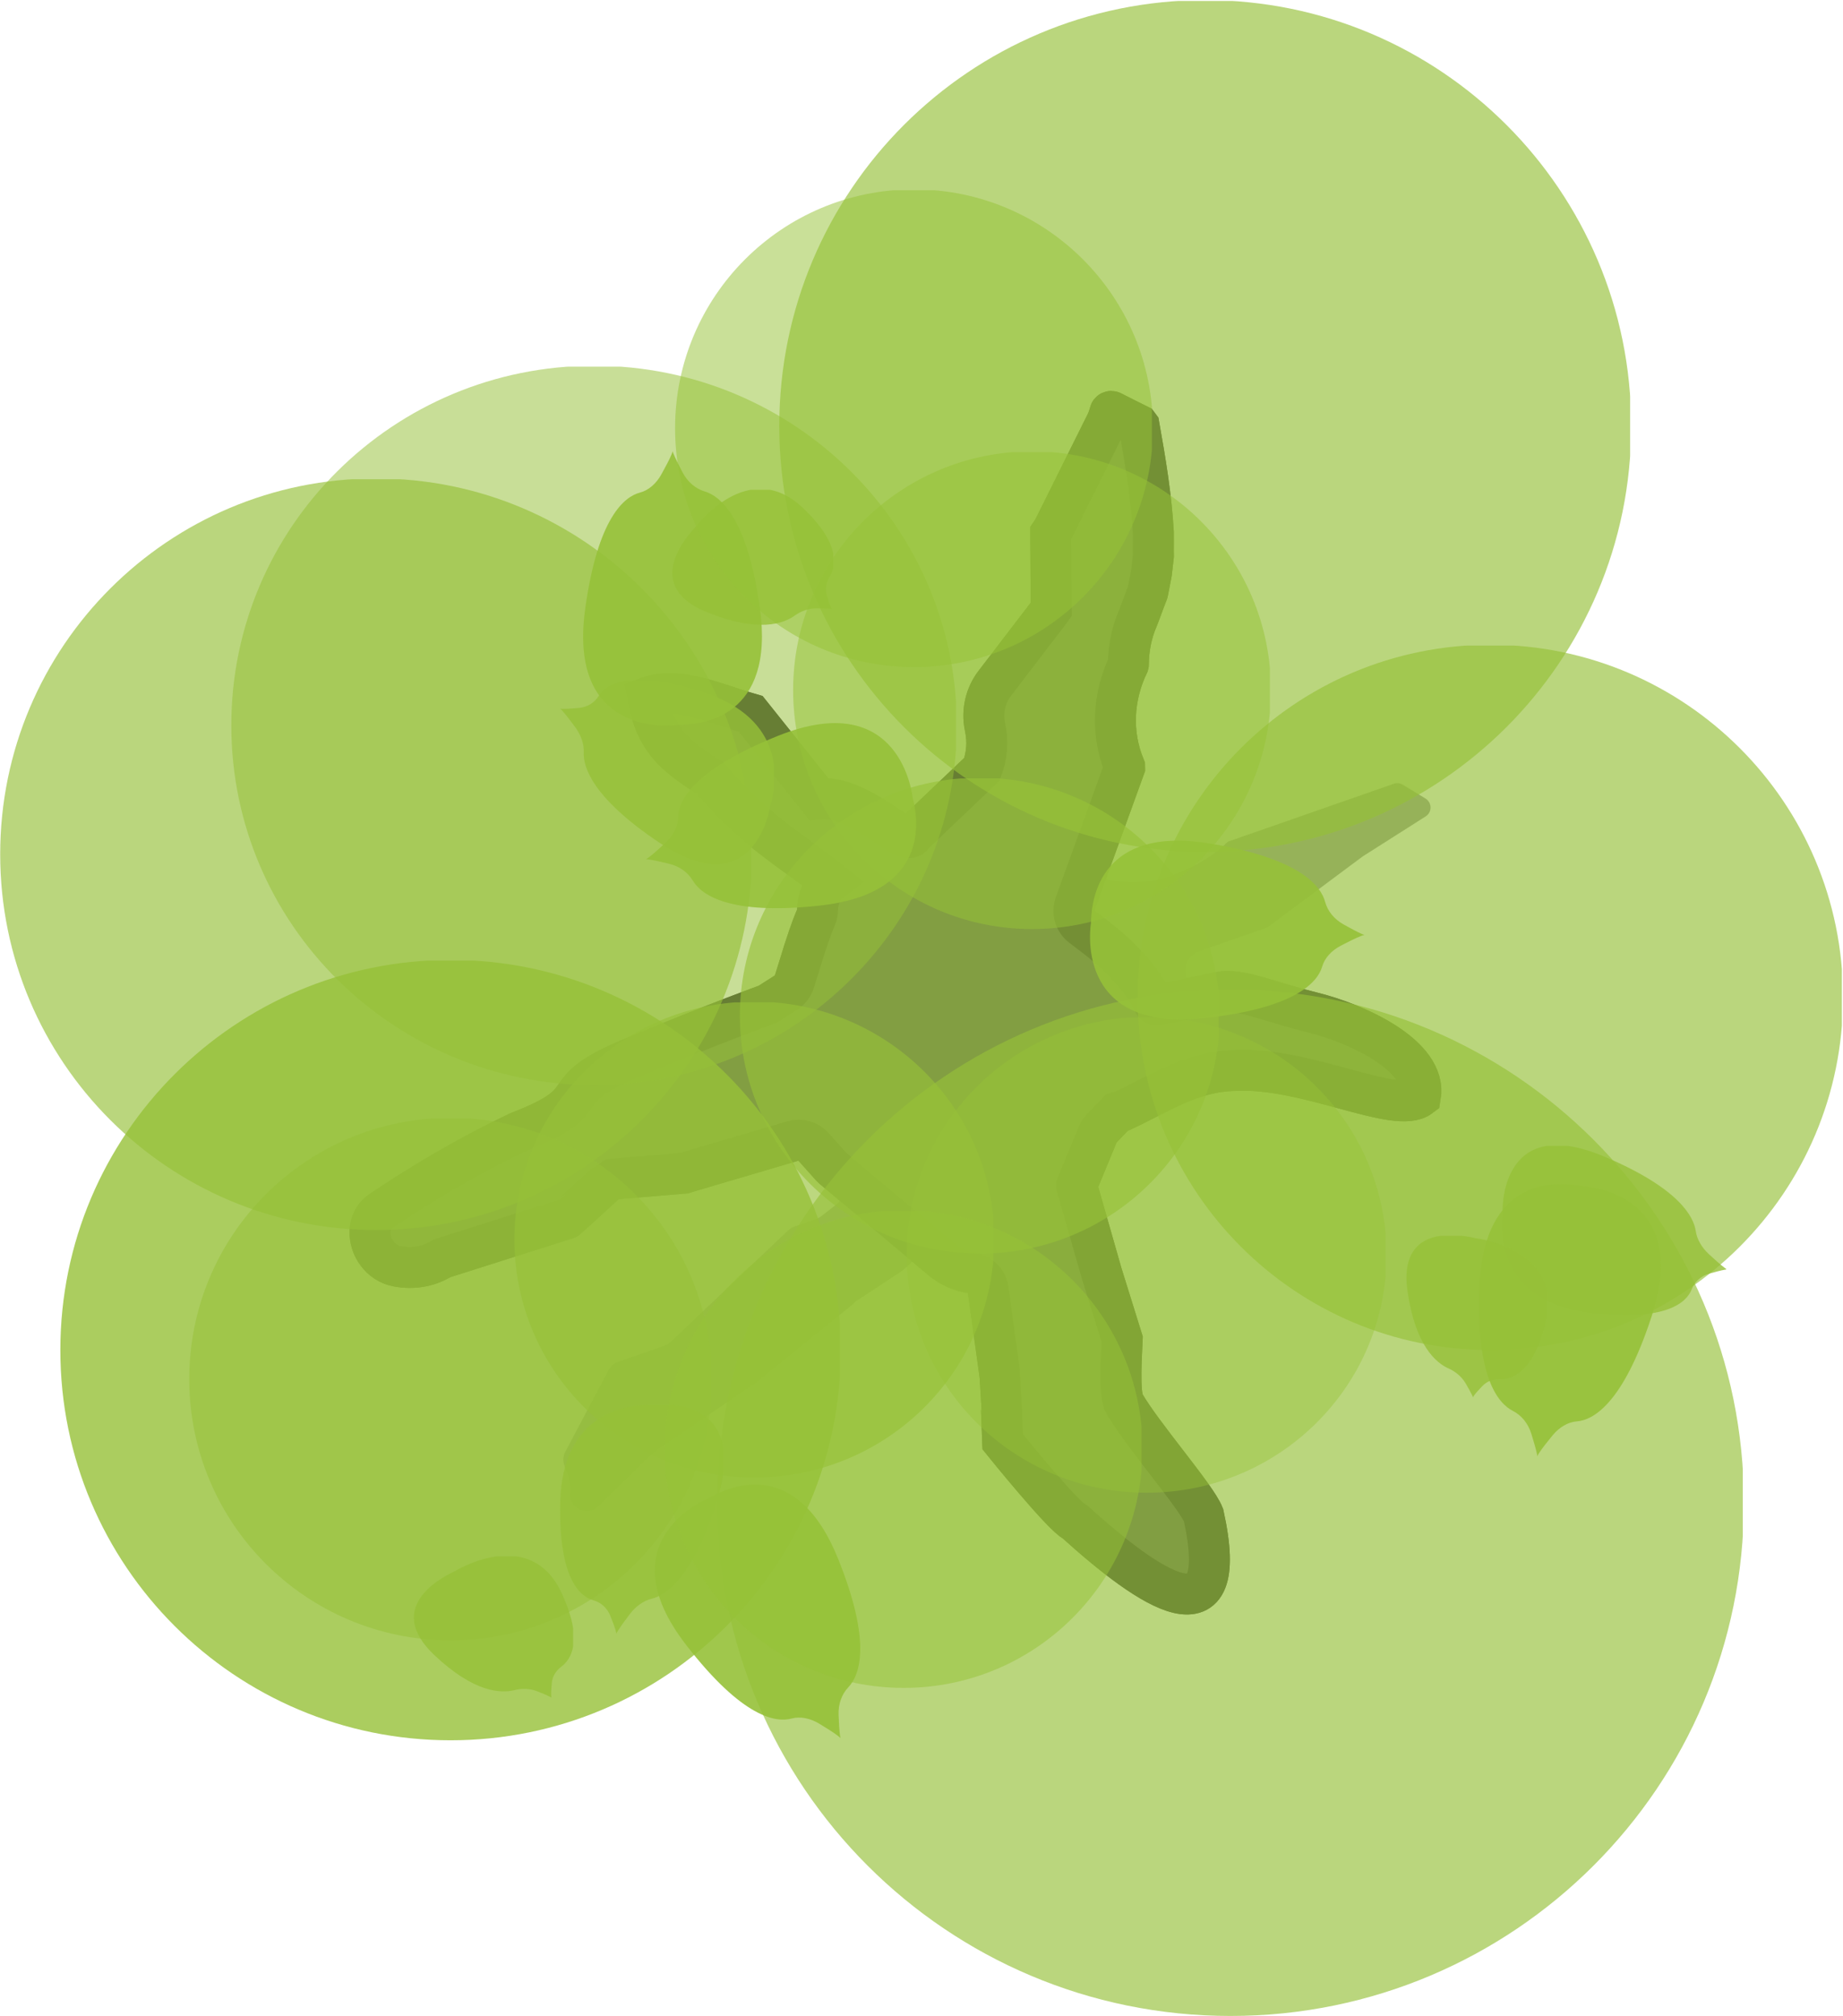<?xml version="1.0" encoding="UTF-8" standalone="no"?>
<!-- Created with Inkscape (http://www.inkscape.org/) -->

<svg
   version="1.1"
   id="svg1"
   width="540.069"
   height="590.861"
   viewBox="0 0 540.069 590.861"
   sodipodi:docname="olive_tree.svg"
   xml:space="preserve"
   inkscape:export-filename="olive_tree.svg"
   inkscape:export-xdpi="96"
   inkscape:export-ydpi="96"
   xmlns:inkscape="http://www.inkscape.org/namespaces/inkscape"
   xmlns:sodipodi="http://sodipodi.sourceforge.net/DTD/sodipodi-0.dtd"
   xmlns="http://www.w3.org/2000/svg"
   xmlns:svg="http://www.w3.org/2000/svg"><defs
     id="defs1"><clipPath
       clipPathUnits="userSpaceOnUse"
       id="clipPath333"><path
         d="M 0,1024.578 H 1011.378 V 0 H 0 Z"
         transform="translate(-721.019,-766.001)"
         id="path333" /></clipPath><clipPath
       clipPathUnits="userSpaceOnUse"
       id="clipPath365"><path
         d="M 0,1024.578 H 1011.378 V 0 H 0 Z"
         transform="translate(-835.559,-819.458)"
         id="path365" /></clipPath><clipPath
       clipPathUnits="userSpaceOnUse"
       id="clipPath366"><path
         d="m 732.893,680.688 h 225.69 V 454.999 h -225.69 z"
         transform="translate(-958.583,-567.843)"
         id="path366" /></clipPath><clipPath
       clipPathUnits="userSpaceOnUse"
       id="clipPath367"><path
         d="m 732.893,680.688 h 225.69 V 454.999 h -225.69 z"
         transform="matrix(1.333,0,0,-1.333,0,1366.107)"
         id="path367" /></clipPath><clipPath
       clipPathUnits="userSpaceOnUse"
       id="clipPath369"><path
         d="M 0,1024.578 H 1011.378 V 0 H 0 Z"
         transform="matrix(1.333,0,0,-1.333,0,1366.107)"
         id="path369" /></clipPath><clipPath
       clipPathUnits="userSpaceOnUse"
       id="clipPath370"><path
         d="M 747.249,881.722 H 934.528 V 694.443 H 747.249 Z"
         transform="translate(-934.528,-788.083)"
         id="path370" /></clipPath><clipPath
       clipPathUnits="userSpaceOnUse"
       id="clipPath371"><path
         d="M 747.249,881.722 H 934.528 V 694.443 H 747.249 Z"
         transform="matrix(1.333,0,0,-1.333,0,1366.107)"
         id="path371" /></clipPath><clipPath
       clipPathUnits="userSpaceOnUse"
       id="clipPath373"><path
         d="M 0,1024.578 H 1011.378 V 0 H 0 Z"
         transform="matrix(1.333,0,0,-1.333,0,1366.107)"
         id="path373" /></clipPath><clipPath
       clipPathUnits="userSpaceOnUse"
       id="clipPath374"><path
         d="M 588.881,796.567 H 754.123 V 631.325 H 588.881 Z"
         transform="translate(-754.123,-713.946)"
         id="path374" /></clipPath><clipPath
       clipPathUnits="userSpaceOnUse"
       id="clipPath375"><path
         d="M 588.881,796.567 H 754.123 V 631.325 H 588.881 Z"
         transform="matrix(1.333,0,0,-1.333,0,1366.107)"
         id="path375" /></clipPath><clipPath
       clipPathUnits="userSpaceOnUse"
       id="clipPath377"><path
         d="M 0,1024.578 H 1011.378 V 0 H 0 Z"
         transform="matrix(1.333,0,0,-1.333,0,1366.107)"
         id="path377" /></clipPath><clipPath
       clipPathUnits="userSpaceOnUse"
       id="clipPath378"><path
         d="M 602.102,690.741 H 773.674 V 519.169 H 602.102 Z"
         transform="translate(-773.674,-604.955)"
         id="path378" /></clipPath><clipPath
       clipPathUnits="userSpaceOnUse"
       id="clipPath379"><path
         d="M 602.102,690.741 H 773.674 V 519.169 H 602.102 Z"
         transform="matrix(1.333,0,0,-1.333,0,1366.107)"
         id="path379" /></clipPath><clipPath
       clipPathUnits="userSpaceOnUse"
       id="clipPath381"><path
         d="M 0,1024.578 H 1011.378 V 0 H 0 Z"
         transform="matrix(1.333,0,0,-1.333,0,1366.107)"
         id="path381" /></clipPath><clipPath
       clipPathUnits="userSpaceOnUse"
       id="clipPath382"><path
         d="M 838.879,760.009 H 993.933 V 604.955 H 838.879 Z"
         transform="translate(-993.933,-682.482)"
         id="path382" /></clipPath><clipPath
       clipPathUnits="userSpaceOnUse"
       id="clipPath383"><path
         d="M 838.879,760.009 H 993.933 V 604.955 H 838.879 Z"
         transform="matrix(1.333,0,0,-1.333,0,1366.107)"
         id="path383" /></clipPath><clipPath
       clipPathUnits="userSpaceOnUse"
       id="clipPath385"><path
         d="M 0,1024.578 H 1011.378 V 0 H 0 Z"
         transform="matrix(1.333,0,0,-1.333,0,1366.107)"
         id="path385" /></clipPath><clipPath
       clipPathUnits="userSpaceOnUse"
       id="clipPath386"><path
         d="M 788.147,678.211 H 893.63 V 573.577 H 788.147 Z"
         transform="translate(-840.889,-678.211)"
         id="path386" /></clipPath><clipPath
       clipPathUnits="userSpaceOnUse"
       id="clipPath387"><path
         d="M 788.147,678.211 H 893.63 V 573.577 H 788.147 Z"
         transform="matrix(1.333,0,0,-1.333,0,1366.107)"
         id="path387" /></clipPath><clipPath
       clipPathUnits="userSpaceOnUse"
       id="clipPath389"><path
         d="M 0,1024.578 H 1011.378 V 0 H 0 Z"
         transform="matrix(1.333,0,0,-1.333,0,1366.107)"
         id="path389" /></clipPath><clipPath
       clipPathUnits="userSpaceOnUse"
       id="clipPath390"><path
         d="M 630.446,656.029 H 745.33 V 541.145 H 630.446 Z"
         transform="translate(-745.33,-598.587)"
         id="path390" /></clipPath><clipPath
       clipPathUnits="userSpaceOnUse"
       id="clipPath391"><path
         d="M 630.446,656.029 H 745.33 V 541.145 H 630.446 Z"
         transform="matrix(1.333,0,0,-1.333,0,1366.107)"
         id="path391" /></clipPath><clipPath
       clipPathUnits="userSpaceOnUse"
       id="clipPath393"><path
         d="M 0,1024.578 H 1011.378 V 0 H 0 Z"
         transform="matrix(1.333,0,0,-1.333,0,1366.107)"
         id="path393" /></clipPath><clipPath
       clipPathUnits="userSpaceOnUse"
       id="clipPath394"><path
         d="M 639.699,821.328 H 799.184 V 663.165 H 639.699 Z"
         transform="translate(-719.441,-821.328)"
         id="path394" /></clipPath><clipPath
       clipPathUnits="userSpaceOnUse"
       id="clipPath395"><path
         d="M 639.699,821.328 H 799.184 V 663.165 H 639.699 Z"
         transform="matrix(1.333,0,0,-1.333,0,1366.107)"
         id="path395" /></clipPath><clipPath
       clipPathUnits="userSpaceOnUse"
       id="clipPath397"><path
         d="M 0,1024.578 H 1011.378 V 0 H 0 Z"
         transform="matrix(1.333,0,0,-1.333,0,1366.107)"
         id="path397" /></clipPath><clipPath
       clipPathUnits="userSpaceOnUse"
       id="clipPath398"><path
         d="m 711.974,752.289 h 47.157 v -40.517 h -47.157 z"
         transform="translate(-758.134,-724.489)"
         id="path398" /></clipPath><clipPath
       clipPathUnits="userSpaceOnUse"
       id="clipPath399"><path
         d="m 711.974,752.289 h 47.157 v -40.517 h -47.157 z"
         transform="matrix(1.333,0,0,-1.333,0,1366.107)"
         id="path399" /></clipPath><clipPath
       clipPathUnits="userSpaceOnUse"
       id="clipPath401"><path
         d="M 0,1024.578 H 1011.378 V 0 H 0 Z"
         transform="matrix(1.333,0,0,-1.333,0,1366.107)"
         id="path401" /></clipPath><clipPath
       clipPathUnits="userSpaceOnUse"
       id="clipPath402"><path
         d="m 717.039,802.555 h 39.309 v -60.309 h -39.309 z"
         transform="translate(-737.667,-742.391)"
         id="path402" /></clipPath><clipPath
       clipPathUnits="userSpaceOnUse"
       id="clipPath404"><path
         d="M 0,1024.578 H 1011.378 V 0 H 0 Z"
         transform="matrix(1.333,0,0,-1.333,0,1366.107)"
         id="path404" /></clipPath><clipPath
       clipPathUnits="userSpaceOnUse"
       id="clipPath405"><path
         d="m 736.636,794.254 h 35.569 V 764.37 h -35.569 z"
         transform="translate(-741.793,-785.945)"
         id="path405" /></clipPath><clipPath
       clipPathUnits="userSpaceOnUse"
       id="clipPath406"><path
         d="m 736.636,794.254 h 35.569 V 764.37 h -35.569 z"
         transform="matrix(1.333,0,0,-1.333,0,1366.107)"
         id="path406" /></clipPath><clipPath
       clipPathUnits="userSpaceOnUse"
       id="clipPath408"><path
         d="M 0,1024.578 H 1011.378 V 0 H 0 Z"
         transform="matrix(1.333,0,0,-1.333,0,1366.107)"
         id="path408" /></clipPath><clipPath
       clipPathUnits="userSpaceOnUse"
       id="clipPath409"><path
         d="m 918.983,650.011 h 49.51 v -37.372 h -49.51 z"
         transform="translate(-919.111,-635.031)"
         id="path409" /></clipPath><clipPath
       clipPathUnits="userSpaceOnUse"
       id="clipPath410"><path
         d="m 918.983,650.011 h 49.51 v -37.372 h -49.51 z"
         transform="matrix(1.333,0,0,-1.333,0,1366.107)"
         id="path410" /></clipPath><clipPath
       clipPathUnits="userSpaceOnUse"
       id="clipPath412"><path
         d="M 0,1024.578 H 1011.378 V 0 H 0 Z"
         transform="matrix(1.333,0,0,-1.333,0,1366.107)"
         id="path412" /></clipPath><clipPath
       clipPathUnits="userSpaceOnUse"
       id="clipPath413"><path
         d="m 913.934,641.44 h 39.961 v -59.834 h -39.961 z"
         transform="translate(-936.552,-640.972)"
         id="path413" /></clipPath><clipPath
       clipPathUnits="userSpaceOnUse"
       id="clipPath415"><path
         d="M 0,1024.578 H 1011.378 V 0 H 0 Z"
         transform="matrix(1.333,0,0,-1.333,0,1366.107)"
         id="path415" /></clipPath><clipPath
       clipPathUnits="userSpaceOnUse"
       id="clipPath416"><path
         d="m 897.983,630.229 h 31.16 v -35.674 h -31.16 z"
         transform="translate(-913.239,-629.54)"
         id="path416" /></clipPath><clipPath
       clipPathUnits="userSpaceOnUse"
       id="clipPath417"><path
         d="m 897.983,630.229 h 31.16 v -35.674 h -31.16 z"
         transform="matrix(1.333,0,0,-1.333,0,1366.107)"
         id="path417" /></clipPath><clipPath
       clipPathUnits="userSpaceOnUse"
       id="clipPath419"><path
         d="M 0,1024.578 H 1011.378 V 0 H 0 Z"
         transform="matrix(1.333,0,0,-1.333,0,1366.107)"
         id="path419" /></clipPath><clipPath
       clipPathUnits="userSpaceOnUse"
       id="clipPath420"><path
         d="m 711.974,593.081 h 36.09 v -50.475 h -36.09 z"
         transform="translate(-731.939,-592.94)"
         id="path420" /></clipPath><clipPath
       clipPathUnits="userSpaceOnUse"
       id="clipPath421"><path
         d="m 711.974,593.081 h 36.09 v -50.475 h -36.09 z"
         transform="matrix(1.333,0,0,-1.333,0,1366.107)"
         id="path421" /></clipPath><clipPath
       clipPathUnits="userSpaceOnUse"
       id="clipPath423"><path
         d="M 0,1024.578 H 1011.378 V 0 H 0 Z"
         transform="matrix(1.333,0,0,-1.333,0,1366.107)"
         id="path423" /></clipPath><clipPath
       clipPathUnits="userSpaceOnUse"
       id="clipPath424"><path
         d="m 698.326,571.824 h 41.533 v -58.876 h -41.533 z"
         transform="translate(-713.528,-570.617)"
         id="path424" /></clipPath><clipPath
       clipPathUnits="userSpaceOnUse"
       id="clipPath426"><path
         d="M 0,1024.578 H 1011.378 V 0 H 0 Z"
         transform="matrix(1.333,0,0,-1.333,0,1366.107)"
         id="path426" /></clipPath><clipPath
       clipPathUnits="userSpaceOnUse"
       id="clipPath427"><path
         d="m 679.837,559.769 h 35.172 v -31.212 h -35.172 z"
         transform="translate(-688.882,-556.381)"
         id="path427" /></clipPath><clipPath
       clipPathUnits="userSpaceOnUse"
       id="clipPath428"><path
         d="m 679.837,559.769 h 35.172 v -31.212 h -35.172 z"
         transform="matrix(1.333,0,0,-1.333,0,1366.107)"
         id="path428" /></clipPath><clipPath
       clipPathUnits="userSpaceOnUse"
       id="clipPath430"><path
         d="M 0,1024.578 H 1011.378 V 0 H 0 Z"
         transform="matrix(1.333,0,0,-1.333,0,1366.107)"
         id="path430" /></clipPath><clipPath
       clipPathUnits="userSpaceOnUse"
       id="clipPath431"><path
         d="M 763.168,802.523 H 868.203 V 697.488 H 763.168 Z"
         transform="translate(-868.203,-750.006)"
         id="path431" /></clipPath><clipPath
       clipPathUnits="userSpaceOnUse"
       id="clipPath432"><path
         d="M 763.168,802.523 H 868.203 V 697.488 H 763.168 Z"
         transform="matrix(1.333,0,0,-1.333,0,1366.107)"
         id="path432" /></clipPath><clipPath
       clipPathUnits="userSpaceOnUse"
       id="clipPath434"><path
         d="M 0,1024.578 H 1011.378 V 0 H 0 Z"
         transform="matrix(1.333,0,0,-1.333,0,1366.107)"
         id="path434" /></clipPath><clipPath
       clipPathUnits="userSpaceOnUse"
       id="clipPath532"><path
         d="M 0,1024.578 H 1011.378 V 0 H 0 Z"
         transform="translate(-592.171,-583.516)"
         id="path532" /></clipPath><clipPath
       clipPathUnits="userSpaceOnUse"
       id="clipPath538"><path
         d="M 0,1024.578 H 1011.378 V 0 H 0 Z"
         transform="translate(-518.11,-548.244)"
         id="path538" /></clipPath><clipPath
       clipPathUnits="userSpaceOnUse"
       id="clipPath564"><path
         d="M 0,1024.578 H 1011.378 V 0 H 0 Z"
         transform="translate(-518.11,-548.244)"
         id="path564" /></clipPath><clipPath
       clipPathUnits="userSpaceOnUse"
       id="clipPath569"><path
         d="m 558.235,647.416 h 42.347 v -42.348 h -42.347 z"
         transform="translate(-592.147,-609.33)"
         id="path569" /></clipPath><clipPath
       clipPathUnits="userSpaceOnUse"
       id="clipPath570"><path
         d="m 558.235,647.416 h 42.347 v -42.348 h -42.347 z"
         transform="matrix(1.333,0,0,-1.333,0,1366.107)"
         id="path570" /></clipPath><clipPath
       clipPathUnits="userSpaceOnUse"
       id="clipPath572"><path
         d="M 0,1024.578 H 1011.378 V 0 H 0 Z"
         transform="matrix(1.333,0,0,-1.333,0,1366.107)"
         id="path572" /></clipPath><clipPath
       clipPathUnits="userSpaceOnUse"
       id="clipPath573"><path
         d="m 558.512,708.416 h 94.533 v -94.533 h -94.533 z"
         transform="translate(-634.215,-623.397)"
         id="path573" /></clipPath><clipPath
       clipPathUnits="userSpaceOnUse"
       id="clipPath574"><path
         d="m 558.512,708.416 h 94.533 v -94.533 h -94.533 z"
         transform="matrix(1.333,0,0,-1.333,0,1366.107)"
         id="path574" /></clipPath><clipPath
       clipPathUnits="userSpaceOnUse"
       id="clipPath576"><path
         d="M 0,1024.578 H 1011.378 V 0 H 0 Z"
         transform="matrix(1.333,0,0,-1.333,0,1366.107)"
         id="path576" /></clipPath><clipPath
       clipPathUnits="userSpaceOnUse"
       id="clipPath585"><path
         d="m 534.689,628.492 h 78.267 v -78.267 h -78.267 z"
         transform="translate(-597.367,-558.103)"
         id="path585" /></clipPath><clipPath
       clipPathUnits="userSpaceOnUse"
       id="clipPath586"><path
         d="m 534.689,628.492 h 78.267 v -78.267 h -78.267 z"
         transform="matrix(1.333,0,0,-1.333,0,1366.107)"
         id="path586" /></clipPath><clipPath
       clipPathUnits="userSpaceOnUse"
       id="clipPath588"><path
         d="M 0,1024.578 H 1011.378 V 0 H 0 Z"
         transform="matrix(1.333,0,0,-1.333,0,1366.107)"
         id="path588" /></clipPath><clipPath
       clipPathUnits="userSpaceOnUse"
       id="clipPath365-6"><path
         d="M 0,1024.578 H 1011.378 V 0 H 0 Z"
         transform="translate(-835.559,-819.458)"
         id="path365-4" /></clipPath><clipPath
       clipPathUnits="userSpaceOnUse"
       id="clipPath389-3"><path
         d="M 0,1024.578 H 1011.378 V 0 H 0 Z"
         transform="matrix(1.333,0,0,-1.333,0,1366.107)"
         id="path389-4" /></clipPath><clipPath
       clipPathUnits="userSpaceOnUse"
       id="clipPath387-0"><path
         d="M 788.147,678.211 H 893.63 V 573.577 H 788.147 Z"
         transform="matrix(1.333,0,0,-1.333,0,1366.107)"
         id="path387-7" /></clipPath><clipPath
       clipPathUnits="userSpaceOnUse"
       id="clipPath386-5"><path
         d="M 788.147,678.211 H 893.63 V 573.577 H 788.147 Z"
         transform="translate(-840.889,-678.211)"
         id="path386-7" /></clipPath><clipPath
       clipPathUnits="userSpaceOnUse"
       id="clipPath389-4"><path
         d="M 0,1024.578 H 1011.378 V 0 H 0 Z"
         transform="matrix(1.333,0,0,-1.333,0,1366.107)"
         id="path389-0" /></clipPath><clipPath
       clipPathUnits="userSpaceOnUse"
       id="clipPath387-06"><path
         d="M 788.147,678.211 H 893.63 V 573.577 H 788.147 Z"
         transform="matrix(1.333,0,0,-1.333,0,1366.107)"
         id="path387-2" /></clipPath><clipPath
       clipPathUnits="userSpaceOnUse"
       id="clipPath386-4"><path
         d="M 788.147,678.211 H 893.63 V 573.577 H 788.147 Z"
         transform="translate(-840.889,-678.211)"
         id="path386-74" /></clipPath><clipPath
       clipPathUnits="userSpaceOnUse"
       id="clipPath434-8"><path
         d="M 0,1024.578 H 1011.378 V 0 H 0 Z"
         transform="matrix(1.333,0,0,-1.333,0,1366.107)"
         id="path434-9" /></clipPath><clipPath
       clipPathUnits="userSpaceOnUse"
       id="clipPath432-3"><path
         d="M 763.168,802.523 H 868.203 V 697.488 H 763.168 Z"
         transform="matrix(1.333,0,0,-1.333,0,1366.107)"
         id="path432-7" /></clipPath><clipPath
       clipPathUnits="userSpaceOnUse"
       id="clipPath431-4"><path
         d="M 763.168,802.523 H 868.203 V 697.488 H 763.168 Z"
         transform="translate(-868.203,-750.006)"
         id="path431-8" /></clipPath><clipPath
       clipPathUnits="userSpaceOnUse"
       id="clipPath434-0"><path
         d="M 0,1024.578 H 1011.378 V 0 H 0 Z"
         transform="matrix(1.333,0,0,-1.333,0,1366.107)"
         id="path434-5" /></clipPath><clipPath
       clipPathUnits="userSpaceOnUse"
       id="clipPath432-6"><path
         d="M 763.168,802.523 H 868.203 V 697.488 H 763.168 Z"
         transform="matrix(1.333,0,0,-1.333,0,1366.107)"
         id="path432-78" /></clipPath><clipPath
       clipPathUnits="userSpaceOnUse"
       id="clipPath431-0"><path
         d="M 763.168,802.523 H 868.203 V 697.488 H 763.168 Z"
         transform="translate(-868.203,-750.006)"
         id="path431-6" /></clipPath><clipPath
       clipPathUnits="userSpaceOnUse"
       id="clipPath426-4"><path
         d="M 0,1024.578 H 1011.378 V 0 H 0 Z"
         transform="matrix(1.333,0,0,-1.333,0,1366.107)"
         id="path426-8" /></clipPath><clipPath
       clipPathUnits="userSpaceOnUse"
       id="clipPath424-7"><path
         d="m 698.326,571.824 h 41.533 v -58.876 h -41.533 z"
         transform="translate(-713.528,-570.617)"
         id="path424-5" /></clipPath><clipPath
       clipPathUnits="userSpaceOnUse"
       id="clipPath426-3"><path
         d="M 0,1024.578 H 1011.378 V 0 H 0 Z"
         transform="matrix(1.333,0,0,-1.333,0,1366.107)"
         id="path426-9" /></clipPath><clipPath
       clipPathUnits="userSpaceOnUse"
       id="clipPath424-77"><path
         d="m 698.326,571.824 h 41.533 v -58.876 h -41.533 z"
         transform="translate(-713.528,-570.617)"
         id="path424-9" /></clipPath></defs><sodipodi:namedview
     id="namedview1"
     pagecolor="#ffffff"
     bordercolor="#999999"
     borderopacity="1"
     inkscape:showpageshadow="0"
     inkscape:pageopacity="0"
     inkscape:pagecheckerboard="0"
     inkscape:deskcolor="#d1d1d1"
     showgrid="false" /><g
     id="layer-MC0"
     inkscape:label="Layer 4"
     transform="translate(-785.175,-163.82)"><path
       id="path3"
       d="m 1142.775,270.026 h -51.865 51.865 51.865 z"
       style="fill:#96c138;fill-opacity:1;fill-rule:nonzero;stroke:none;stroke-width:1.333"
       inkscape:export-filename="path3.png"
       inkscape:export-xdpi="96"
       inkscape:export-ydpi="96" /></g><g
     id="layer-MC2"
     inkscape:label="Layer 2"
     transform="translate(-785.175,-163.82)"><path
       id="path364-4"
       d="m 0,0 -11.373,-22.876 c -0.245,-0.471 -0.513,-0.939 -0.807,-1.369 l 0.105,-16.755 c -0.105,-0.145 -0.209,-0.29 -0.314,-0.435 l -12.094,-15.805 c -2.062,-2.705 -2.849,-6.17 -2.161,-9.501 l 0.081,-0.396 c 0.612,-3.017 0.351,-6.145 -0.752,-9.018 L -42.467,-90.584 c -1.221,-3.34 -11.373,8.899 -20.749,7.922 l -14.942,18.708 c -8.107,2.344 -15.849,6.101 -22.622,3.635 1.867,-9.476 5.594,-12.526 13.642,-17.718 10.355,-12.039 17.989,-15.913 26.623,-22.788 -1.949,-1.477 -2.885,-3.818 -2.928,-6.263 -0.01,-0.568 -0.131,-1.141 -0.368,-1.685 -1.022,-2.345 -2.194,-5.797 -3.757,-10.951 -0.338,-1.119 -0.667,-2.174 -0.986,-3.164 -0.312,-0.967 -0.945,-1.797 -1.801,-2.343 l -4.024,-2.57 c 0,0 -11.42,-4.101 -29.996,-11.854 -18.577,-7.753 -6.047,-8.974 -24.734,-16.212 -12.095,-5.722 -22.688,-12.249 -30.313,-17.395 -3.083,-2.081 -3.025,-6.398 -0.855,-9.318 1.03,-1.387 2.536,-2.457 4.4,-2.82 3.36,-0.653 6.684,-0.129 9.44,1.479 0.269,0.157 0.549,0.291 0.845,0.385 l 27.041,8.584 c 0.088,0.03 9.459,8.63 9.546,8.661 l 16.196,1.346 c 0.115,0.039 0.23,0.078 0.346,0.118 l 23.642,6.975 c 1.609,0.474 3.347,-0.021 4.465,-1.271 l 3.894,-4.359 c 0.149,-0.144 0.296,-0.287 0.445,-0.431 l 23.777,-19.969 c 1.959,-1.641 4.278,-2.65 6.675,-3.001 1.704,-0.249 3.095,-1.484 3.541,-3.147 l 2.628,-18.964 c 0.037,-0.12 0.709,-15.06 0.709,-15.063 0,0 13.257,-16.44 15.776,-17.504 0.002,-10e-4 0.003,-0.002 0.005,-0.004 16.657,-15.056 34.615,-27.217 28.317,1.437 -1.556,4.056 -13.467,17.631 -17.429,24.537 -1.24,2.161 -0.536,11.616 -0.449,14.106 0,0 -4.493,14.41 -4.528,14.537 l -5.496,19.252 c 0,0.002 10e-4,0.004 10e-4,0.006 l 4.641,11.242 c 0.206,0.498 0.502,0.953 0.874,1.342 l 3.424,3.584 c 0.291,0.101 0.587,0.167 0.899,0.187 8.017,3.645 15.259,8.84 25.031,8.973 15.675,0.835 35.376,-9.818 40.704,-5.752 1.578,9.088 -14.316,16.216 -23.829,18.527 -8.124,1.974 -13.753,4.466 -18.509,4.621 -0.451,0.379 -15.827,-3.439 -16.098,-2.891 -2.214,4.489 -6.297,9.807 -13.694,15.374 -0.842,0.634 -1.627,1.233 -2.361,1.801 -1.491,1.152 -2.058,3.134 -1.416,4.905 l 10.872,29.995 c -0.002,0.075 -0.004,0.142 -0.005,0.217 -3.014,7.338 -2.531,15.422 0.807,22.416 0.009,0.039 0.018,0.076 0.027,0.115 0.046,3.451 0.69,6.877 2.078,10.044 0.248,0.566 1.582,4.305 2.167,5.723 0.006,0.013 0.009,0.024 0.011,0.038 0.266,1.426 0.761,3.816 0.826,4.266 0.053,0.379 0.259,2.268 0.424,3.699 0,0.012 10e-4,0.021 10e-4,0.033 -0.039,1.068 0.028,4.465 -0.004,5.044 C 9.939,-16.273 8.629,-8.446 7.24,-0.647 7.182,-0.568 7.132,-0.502 7.073,-0.424 5.128,0.543 3.185,1.512 1.253,2.504 1.076,2.595 0.867,2.497 0.82,2.304 0.625,1.514 0.368,0.738 0,0 Z"
       style="fill:#3f4236;fill-opacity:1;stroke:#353630;stroke-width:9;stroke-linecap:butt;stroke-linejoin:miter;stroke-miterlimit:60.472;stroke-dasharray:none;stroke-opacity:1"
       transform="matrix(1.333,0,0,-1.333,1109.319,287.776)"
       clip-path="url(#clipPath365-6)"
       sodipodi:nodetypes="cccccccccccccccsccccccccccsccccccccccccccccccccccccccccscccccccccsccccccccccc" /><path
       id="path332"
       d="m 0,0 -1.401,-5.689 c -0.175,-0.669 -0.027,-1.385 0.377,-1.929 L 22.035,-38.65 c 3.561,-1.867 7.076,-4.822 10.491,-9.165 6.292,-8 6.757,-18.167 3.145,-26.85 10.301,2.01 21.84,-2.147 28.145,-10.632 0.893,-1.203 1.635,-2.455 2.298,-3.728 11.235,4.46 25.352,0.436 32.591,-9.299 l 0.951,0.995 c 0.29,0.101 0.586,0.167 0.898,0.188 l 12.364,0.859 c 0.224,0.006 0.447,0.012 0.67,0.018 l 8.367,-0.131 c 0.715,-0.006 1.42,-0.231 2.02,-0.65 l 3.409,-2.365 c 0.329,-0.236 0.608,-0.508 0.847,-0.83 l 3.081,-4.146 c 0.303,-0.408 0.706,-0.743 1.142,-0.995 l 31.164,-17.355 c 0.458,-0.255 0.848,-0.599 1.151,-1.007 l 6.493,-8.737 c 0.542,-0.73 1.348,-1.246 2.251,-1.401 l 20.079,-3.731 c 0.999,-0.18 2.014,0.056 2.831,0.663 l 1.973,1.466 c 1.034,0.768 2.197,1.391 3.462,1.631 0.561,0.107 1.051,0.32 1.461,0.625 1.993,1.48 2.063,4.875 -0.564,6.188 l -0.73,0.361 -13.686,7.372 c -0.386,0.254 -0.769,0.507 -1.154,0.761 l -20.395,16.23 c -0.176,0.128 -0.351,0.255 -0.527,0.383 l -22.53,14.978 c -0.252,0.158 -0.498,0.283 -0.769,0.389 l -8.928,7.311 c -2.262,1.854 -5.073,2.896 -7.989,2.996 -4.363,0.158 -10.249,0.298 -10.249,0.298 -0.031,0.005 -1.481,-0.047 -3.819,-0.134 -1.733,-0.064 -3.359,0.875 -4.126,2.43 -1.979,4.013 -5.471,8.689 -11.469,13.612 -2.407,-1.061 -4.989,-1.835 -7.714,-2.255 -8.817,-1.36 -19.2,3.163 -25.06,10.446 -1.596,1.322 -3.056,2.803 -4.296,4.471 -2.447,3.294 -3.994,6.891 -4.765,10.574 -1.431,-2.958 -5.568,-3.431 -7.594,-0.705 l -9.286,12.496 c -0.138,0.186 -0.309,0.365 -0.5,0.493 L 16.487,-9.54 c -0.133,0.104 -0.265,0.208 -0.397,0.311 L 3.737,1.201 C 2.434,2.308 0.421,1.657 0,0"
       style="fill:#999999;fill-opacity:1;fill-rule:nonzero;stroke:none"
       transform="matrix(-0.398,1.272,1.272,0.398,1202.911,397.852)"
       clip-path="url(#clipPath333)" /><path
       id="path364"
       d="m 0,0 -11.373,-22.876 c -0.245,-0.471 -0.513,-0.939 -0.807,-1.369 l 0.105,-16.755 c -0.105,-0.145 -0.209,-0.29 -0.314,-0.435 l -12.094,-15.805 c -2.062,-2.705 -2.849,-6.17 -2.161,-9.501 l 0.081,-0.396 c 0.612,-3.017 0.351,-6.145 -0.752,-9.018 L -42.467,-90.584 c -1.221,-3.34 -11.373,8.899 -20.749,7.922 l -14.942,18.708 c -8.107,2.344 -15.849,6.101 -22.622,3.635 1.867,-9.476 5.594,-12.526 13.642,-17.718 10.355,-12.039 17.989,-15.913 26.623,-22.788 -1.949,-1.477 -2.885,-3.818 -2.928,-6.263 -0.01,-0.568 -0.131,-1.141 -0.368,-1.685 -1.022,-2.345 -2.194,-5.797 -3.757,-10.951 -0.338,-1.119 -0.667,-2.174 -0.986,-3.164 -0.312,-0.967 -0.945,-1.797 -1.801,-2.343 l -4.024,-2.57 c 0,0 -11.42,-4.101 -29.996,-11.854 -18.577,-7.753 -6.047,-8.974 -24.734,-16.212 -12.095,-5.722 -22.688,-12.249 -30.313,-17.395 -3.083,-2.081 -3.025,-6.398 -0.855,-9.318 1.03,-1.387 2.536,-2.457 4.4,-2.82 3.36,-0.653 6.684,-0.129 9.44,1.479 0.269,0.157 0.549,0.291 0.845,0.385 l 27.041,8.584 c 0.088,0.03 9.459,8.63 9.546,8.661 l 16.196,1.346 c 0.115,0.039 0.23,0.078 0.346,0.118 l 23.642,6.975 c 1.609,0.474 3.347,-0.021 4.465,-1.271 l 3.894,-4.359 c 0.149,-0.144 0.296,-0.287 0.445,-0.431 l 23.777,-19.969 c 1.959,-1.641 4.278,-2.65 6.675,-3.001 1.704,-0.249 3.095,-1.484 3.541,-3.147 l 2.628,-18.964 c 0.037,-0.12 0.709,-15.06 0.709,-15.063 0,0 13.257,-16.44 15.776,-17.504 0.002,-10e-4 0.003,-0.002 0.005,-0.004 16.657,-15.056 34.615,-27.217 28.317,1.437 -1.556,4.056 -13.467,17.631 -17.429,24.537 -1.24,2.161 -0.536,11.616 -0.449,14.106 0,0 -4.493,14.41 -4.528,14.537 l -5.496,19.252 c 0,0.002 10e-4,0.004 10e-4,0.006 l 4.641,11.242 c 0.206,0.498 0.502,0.953 0.874,1.342 l 3.424,3.584 c 0.291,0.101 0.587,0.167 0.899,0.187 8.017,3.645 15.259,8.84 25.031,8.973 15.675,0.835 35.376,-9.818 40.704,-5.752 1.578,9.088 -14.316,16.216 -23.829,18.527 -8.124,1.974 -13.753,4.466 -18.509,4.621 -0.451,0.379 -15.827,-3.439 -16.098,-2.891 -2.214,4.489 -6.297,9.807 -13.694,15.374 -0.842,0.634 -1.627,1.233 -2.361,1.801 -1.491,1.152 -2.058,3.134 -1.416,4.905 l 10.872,29.995 c -0.002,0.075 -0.004,0.142 -0.005,0.217 -3.014,7.338 -2.531,15.422 0.807,22.416 0.009,0.039 0.018,0.076 0.027,0.115 0.046,3.451 0.69,6.877 2.078,10.044 0.248,0.566 1.582,4.305 2.167,5.723 0.006,0.013 0.009,0.024 0.011,0.038 0.266,1.426 0.761,3.816 0.826,4.266 0.053,0.379 0.259,2.268 0.424,3.699 0,0.012 10e-4,0.021 10e-4,0.033 -0.039,1.068 0.028,4.465 -0.004,5.044 C 9.939,-16.273 8.629,-8.446 7.24,-0.647 7.182,-0.568 7.132,-0.502 7.073,-0.424 5.128,0.543 3.185,1.512 1.253,2.504 1.076,2.595 0.867,2.497 0.82,2.304 0.625,1.514 0.368,0.738 0,0 Z"
       style="fill:#5d5f55;fill-opacity:1;stroke:#353630;stroke-width:9;stroke-linecap:butt;stroke-linejoin:miter;stroke-miterlimit:60.472;stroke-dasharray:none;stroke-opacity:1"
       transform="matrix(1.333,0,0,-1.333,1109.318,287.777)"
       clip-path="url(#clipPath365)"
       sodipodi:nodetypes="cccccccccccccccsccccccccccsccccccccccccccccccccccccccccscccccccccsccccccccccc" /><g
       opacity="0.949"
       id="g369"
       clip-path="url(#clipPath369)"
       style="fill:#96c138;fill-opacity:0.81"
       transform="translate(18.089,-4.76)"><g
         opacity="0.846"
         clip-path="url(#clipPath367)"
         id="g368"
         style="fill:#96c138;fill-opacity:0.81"><path
           d="m 0,0 c 0,-62.322 -50.522,-112.845 -112.845,-112.845 -62.322,0 -112.844,50.523 -112.844,112.845 0,62.322 50.522,112.845 112.844,112.845 C -50.522,112.845 0,62.322 0,0"
           style="fill:#96c138;fill-opacity:0.81;fill-rule:nonzero;stroke:none"
           transform="matrix(1.333,0,0,-1.333,1278.11,608.982)"
           clip-path="url(#clipPath366)"
           id="path368" /></g></g><g
       opacity="0.949"
       id="g373"
       clip-path="url(#clipPath373)"
       style="fill:#96c138;fill-opacity:1"
       transform="translate(17.137,-26.658)"><g
         opacity="0.846"
         clip-path="url(#clipPath371)"
         id="g372"
         style="fill:#96c138;fill-opacity:0.81"><path
           d="m 0,0 c 0,-51.716 -41.924,-93.64 -93.64,-93.64 -51.715,0 -93.639,41.924 -93.639,93.64 0,51.716 41.924,93.639 93.639,93.639 C -41.924,93.639 0,51.716 0,0"
           style="fill:#96c138;fill-opacity:0.81;fill-rule:nonzero;stroke:none"
           transform="matrix(1.333,0,0,-1.333,1246.037,315.33)"
           clip-path="url(#clipPath370)"
           id="path372" /></g></g><g
       opacity="0.949"
       id="g377"
       clip-path="url(#clipPath377)"
       style="fill:#96c138;fill-opacity:0.81"><g
         opacity="0.846"
         clip-path="url(#clipPath375)"
         id="g376"
         style="fill:#96c138;fill-opacity:0.81"><path
           d="m 0,0 c 0,-45.63 -36.991,-82.621 -82.621,-82.621 -45.63,0 -82.621,36.991 -82.621,82.621 0,45.63 36.991,82.621 82.621,82.621 C -36.991,82.621 0,45.63 0,0"
           style="fill:#96c138;fill-opacity:0.81;fill-rule:nonzero;stroke:none"
           transform="matrix(1.333,0,0,-1.333,1005.497,414.179)"
           clip-path="url(#clipPath374)"
           id="path376" /></g></g><g
       opacity="0.949"
       id="g381"
       clip-path="url(#clipPath381)"
       style="fill:#96c138;fill-opacity:1"><g
         opacity="0.846"
         clip-path="url(#clipPath379)"
         id="g380"
         style="fill:#96c138;fill-opacity:1"><path
           d="m 0,0 c 0,-47.378 -38.408,-85.786 -85.786,-85.786 -47.378,0 -85.786,38.408 -85.786,85.786 0,47.378 38.408,85.786 85.786,85.786 C -38.408,85.786 0,47.378 0,0"
           style="fill:#96c138;fill-opacity:1;fill-rule:nonzero;stroke:none"
           transform="matrix(1.333,0,0,-1.333,1031.565,559.5)"
           clip-path="url(#clipPath378)"
           id="path380" /></g></g><g
       opacity="0.949"
       id="g385"
       clip-path="url(#clipPath385)"
       style="fill:#96c138;fill-opacity:0.81"><g
         opacity="0.846"
         clip-path="url(#clipPath383)"
         id="g384"
         style="fill:#96c138;fill-opacity:0.81"><path
           d="m 0,0 c 0,-42.817 -34.71,-77.527 -77.527,-77.527 -42.817,0 -77.527,34.71 -77.527,77.527 0,42.817 34.71,77.527 77.527,77.527 C -34.71,77.527 0,42.817 0,0"
           style="fill:#96c138;fill-opacity:0.81;fill-rule:nonzero;stroke:none"
           transform="matrix(1.333,0,0,-1.333,1325.244,456.131)"
           clip-path="url(#clipPath382)"
           id="path384" /></g></g><g
       opacity="0.8"
       id="g389"
       clip-path="url(#clipPath389)"
       style="fill:#96c138;fill-opacity:0.64"><g
         opacity="0.804"
         clip-path="url(#clipPath387)"
         id="g388"
         style="fill:#96c138;fill-opacity:0.64"><path
           d="m 0,0 c 29.128,0 52.742,-23.423 52.742,-52.317 0,-28.894 -23.614,-52.317 -52.742,-52.317 -29.128,0 -52.742,23.423 -52.742,52.317 C -52.742,-23.423 -29.128,0 0,0"
           style="fill:#96c138;fill-opacity:0.64;fill-rule:nonzero;stroke:none"
           transform="matrix(1.333,0,0,-1.333,1121.185,461.825)"
           clip-path="url(#clipPath386)"
           id="path388" /></g></g><g
       opacity="0.8"
       id="g389-0"
       clip-path="url(#clipPath389-3)"
       style="fill:#96c138;fill-opacity:1"
       transform="translate(-114.972,-4.465)"><g
         opacity="0.804"
         clip-path="url(#clipPath387-0)"
         id="g388-6"
         style="fill:#96c138;fill-opacity:1"><path
           d="m 0,0 c 29.128,0 52.742,-23.423 52.742,-52.317 0,-28.894 -23.614,-52.317 -52.742,-52.317 -29.128,0 -52.742,23.423 -52.742,52.317 C -52.742,-23.423 -29.128,0 0,0"
           style="fill:#96c138;fill-opacity:1;fill-rule:nonzero;stroke:none"
           transform="matrix(1.333,0,0,-1.333,1121.185,461.825)"
           clip-path="url(#clipPath386-5)"
           id="path388-4" /></g></g><g
       opacity="0.8"
       id="g389-8"
       clip-path="url(#clipPath389-4)"
       style="fill:#96c138;fill-opacity:1"
       transform="translate(-48.892,-70.088)"><g
         opacity="0.804"
         clip-path="url(#clipPath387-06)"
         id="g388-5"
         style="fill:#96c138;fill-opacity:1"><path
           d="m 0,0 c 29.128,0 52.742,-23.423 52.742,-52.317 0,-28.894 -23.614,-52.317 -52.742,-52.317 -29.128,0 -52.742,23.423 -52.742,52.317 C -52.742,-23.423 -29.128,0 0,0"
           style="fill:#96c138;fill-opacity:1;fill-rule:nonzero;stroke:none"
           transform="matrix(1.333,0,0,-1.333,1121.185,461.825)"
           clip-path="url(#clipPath386-4)"
           id="path388-8" /></g></g><g
       opacity="0.8"
       id="g393"
       clip-path="url(#clipPath393)"
       style="fill:#96c138;fill-opacity:0.81"><g
         opacity="0.804"
         clip-path="url(#clipPath391)"
         id="g392"
         style="fill:#96c138;fill-opacity:0.81"><path
           d="m 0,0 c 0,-31.724 -25.718,-57.442 -57.442,-57.442 -31.724,0 -57.442,25.718 -57.442,57.442 0,31.724 25.718,57.442 57.442,57.442 C -25.718,57.442 0,31.724 0,0"
           style="fill:#96c138;fill-opacity:0.81;fill-rule:nonzero;stroke:none"
           transform="matrix(1.333,0,0,-1.333,993.773,567.99)"
           clip-path="url(#clipPath390)"
           id="path392" /></g></g><g
       opacity="0.8"
       id="g397"
       clip-path="url(#clipPath397)"
       style="fill:#96c138;fill-opacity:0.81"><g
         opacity="0.804"
         clip-path="url(#clipPath395)"
         id="g396"
         style="fill:#96c138;fill-opacity:0.81"><path
           d="m 0,0 c 44.041,0 79.743,-35.406 79.743,-79.082 0,-43.676 -35.702,-79.082 -79.743,-79.082 -44.041,0 -79.743,35.406 -79.743,79.082 C -79.743,-35.406 -44.041,0 0,0"
           style="fill:#96c138;fill-opacity:0.81;fill-rule:nonzero;stroke:none"
           transform="matrix(1.333,0,0,-1.333,959.255,271.002)"
           clip-path="url(#clipPath394)"
           id="path396" /></g></g><g
       opacity="0.9"
       id="g401"
       clip-path="url(#clipPath401)"
       style="fill:#96c138;fill-opacity:1"><g
         opacity="0.898"
         clip-path="url(#clipPath399)"
         id="g400"
         style="fill:#96c138;fill-opacity:1"><path
           d="m 0,0 0.007,-0.003 c 0,0 -3.231,-22.172 -24.412,-7.958 -14.716,9.868 -16.716,16.623 -16.565,19.829 0.088,1.859 -0.637,3.842 -1.877,5.529 -0.996,1.354 -2.086,2.781 -2.826,3.593 -0.144,0.163 -0.306,0.319 -0.487,0.469 0.173,-0.03 0.334,-0.046 0.492,-0.045 0.91,-0.015 2.288,0.083 3.596,0.204 1.879,0.173 3.441,1.129 4.39,2.642 1.638,2.608 6.734,5.956 22.584,0.959 C 3.989,19.195 1.474,4.843 0,0"
           style="fill:#96c138;fill-opacity:1;fill-rule:nonzero;stroke:none"
           transform="matrix(1.333,0,0,-1.333,1010.846,400.121)"
           clip-path="url(#clipPath398)"
           id="path400" /></g></g><g
       opacity="0.9"
       id="g403"
       clip-path="url(#clipPath404)"
       style="fill:#96c138;fill-opacity:1"><path
         d="m 0,0 v -0.009 c 0,0 -24.191,-3.53 -20.18,25.505 2.78,20.17 8.674,24.682 12.016,25.557 1.938,0.506 3.6,1.989 4.705,3.969 0.888,1.589 1.803,3.311 2.264,4.428 0.095,0.219 0.175,0.457 0.238,0.714 0.055,-0.209 0.118,-0.4 0.198,-0.581 C -0.325,58.53 0.456,56.976 1.226,55.51 2.332,53.403 4.078,51.917 6.089,51.318 9.557,50.285 15.488,45.513 18.234,25.63 21.533,1.684 5.664,-0.114 0,0"
         style="fill:#96c138;fill-opacity:1;fill-rule:nonzero;stroke:none"
         transform="matrix(1.333,0,0,-1.333,983.557,376.252)"
         clip-path="url(#clipPath402)"
         id="path403" /></g><g
       opacity="0.9"
       id="g408"
       clip-path="url(#clipPath408)"
       style="fill:#96c138;fill-opacity:1"><g
         opacity="0.898"
         clip-path="url(#clipPath406)"
         id="g407"
         style="fill:#96c138;fill-opacity:1"><path
           d="m 0,0 -0.005,0.003 c 0,0 11.578,15.526 23.57,4.123 8.335,-7.917 7.3,-12.833 5.889,-15.098 -0.817,-1.313 -1.006,-2.765 -0.646,-4.039 0.289,-1.023 0.627,-2.103 0.92,-2.725 0.055,-0.124 0.128,-0.245 0.219,-0.363 -0.133,0.032 -0.261,0.053 -0.393,0.062 -0.754,0.068 -1.944,0.084 -3.084,0.08 -1.638,-0.006 -3.326,-0.586 -4.724,-1.6 -2.412,-1.749 -8.008,-3.806 -19.241,0.726 C -11.018,-13.368 -3.171,-3.343 0,0"
           style="fill:#96c138;fill-opacity:1;fill-rule:nonzero;stroke:none"
           transform="matrix(1.333,0,0,-1.333,989.057,318.18)"
           clip-path="url(#clipPath405)"
           id="path407" /></g></g><g
       opacity="0.9"
       id="g412"
       clip-path="url(#clipPath412)"
       style="fill:#96c138;fill-opacity:1"><g
         opacity="0.898"
         clip-path="url(#clipPath410)"
         id="g411"
         style="fill:#96c138;fill-opacity:1"><path
           d="m 0,0 -0.008,0.002 c 0,0 -1.015,22.383 22.47,12.425 16.315,-6.911 19.555,-13.166 20.012,-16.344 0.265,-1.841 1.352,-3.652 2.888,-5.074 1.234,-1.141 2.574,-2.337 3.454,-2.994 0.172,-0.133 0.36,-0.256 0.566,-0.369 -0.176,-0.003 -0.337,-0.018 -0.491,-0.049 -0.897,-0.157 -2.231,-0.514 -3.493,-0.879 -1.812,-0.525 -3.166,-1.759 -3.813,-3.424 C 40.47,-19.577 36.098,-23.827 19.59,-21.914 -0.291,-19.603 -0.533,-5.034 0,0"
           style="fill:#96c138;fill-opacity:1;fill-rule:nonzero;stroke:none"
           transform="matrix(1.333,0,0,-1.333,1225.481,519.399)"
           clip-path="url(#clipPath409)"
           id="path411" /></g></g><g
       opacity="0.9"
       id="g414"
       clip-path="url(#clipPath415)"
       style="fill:#96c138;fill-opacity:1"><path
         d="m 0,0 0.002,0.009 c 0,0 24.432,-0.851 15.295,-28.702 -6.34,-19.348 -12.946,-22.734 -16.391,-22.997 -1.997,-0.152 -3.897,-1.314 -5.339,-3.064 -1.157,-1.405 -2.366,-2.935 -3.019,-3.952 -0.133,-0.199 -0.253,-0.418 -0.361,-0.66 -0.017,0.216 -0.045,0.415 -0.091,0.607 -0.239,1.114 -0.73,2.782 -1.225,4.363 -0.712,2.27 -2.164,4.045 -4.036,4.993 -3.228,1.636 -8.21,7.392 -7.357,27.446 C -21.487,2.192 -5.552,1.125 0,0"
         style="fill:#96c138;fill-opacity:1;fill-rule:nonzero;stroke:none"
         transform="matrix(1.333,0,0,-1.333,1248.736,511.477)"
         clip-path="url(#clipPath413)"
         id="path414" /></g><g
       opacity="0.9"
       id="g419"
       clip-path="url(#clipPath419)"
       style="fill:#96c138;fill-opacity:1"><g
         opacity="0.898"
         clip-path="url(#clipPath417)"
         id="g418"
         style="fill:#96c138;fill-opacity:1"><path
           d="m 0,0 v 0.005 c 0,0 19.24,-2.22 15.397,-18.316 -2.665,-11.183 -7.436,-12.755 -10.104,-12.672 -1.546,0.048 -2.896,-0.517 -3.817,-1.468 -0.739,-0.763 -1.504,-1.598 -1.895,-2.163 -0.08,-0.11 -0.148,-0.234 -0.204,-0.371 -0.039,0.131 -0.085,0.252 -0.144,0.37 -0.32,0.687 -0.903,1.724 -1.479,2.708 -0.827,1.414 -2.176,2.582 -3.755,3.283 -2.723,1.208 -7.311,5.015 -9.029,17.006 C -17.092,2.82 -4.483,1.064 0,0"
           style="fill:#96c138;fill-opacity:1;fill-rule:nonzero;stroke:none"
           transform="matrix(1.333,0,0,-1.333,1217.652,526.72)"
           clip-path="url(#clipPath416)"
           id="path418" /></g></g><g
       opacity="0.9"
       id="g423"
       clip-path="url(#clipPath423)"
       style="fill:#96c138;fill-opacity:1"><g
         opacity="0.898"
         clip-path="url(#clipPath421)"
         id="g422"
         style="fill:#96c138;fill-opacity:1"><path
           d="m 0,0 0.001,0.008 c 0,0 22.184,3.143 14.51,-21.184 C 9.186,-38.075 3.268,-41.897 0.148,-42.654 c -1.808,-0.439 -3.506,-1.693 -4.775,-3.358 -1.019,-1.337 -2.082,-2.785 -2.652,-3.724 -0.116,-0.183 -0.221,-0.383 -0.313,-0.599 -0.021,0.175 -0.051,0.334 -0.096,0.485 -0.242,0.878 -0.724,2.172 -1.208,3.393 -0.696,1.754 -2.052,2.984 -3.771,3.469 -2.965,0.837 -7.612,4.784 -7.281,21.4 C -19.542,-1.578 -5.062,0.051 0,0"
           style="fill:#96c138;fill-opacity:1;fill-rule:nonzero;stroke:none"
           transform="matrix(1.333,0,0,-1.333,975.918,575.52)"
           clip-path="url(#clipPath420)"
           id="path422" /></g></g><g
       opacity="0.9"
       id="g425"
       clip-path="url(#clipPath426)"
       style="fill:#96c138;fill-opacity:1"
       transform="rotate(-12.38,961.72,413.888)"><path
         d="m 0,0 -0.003,0.009 c 0,0 -24.133,-3.905 -11.58,-30.392 8.714,-18.402 15.692,-20.934 19.142,-20.763 2,0.099 4.031,-0.815 5.681,-2.371 1.324,-1.249 2.715,-2.616 3.49,-3.543 0.156,-0.18 0.303,-0.383 0.441,-0.609 -0.01,0.216 -0.007,0.416 0.014,0.613 0.098,1.135 0.376,2.852 0.669,4.482 0.422,2.342 1.641,4.284 3.379,5.459 2.997,2.028 7.219,8.362 3.861,28.151 C 21.043,4.866 5.368,1.811 0,0"
         style="fill:#96c138;fill-opacity:1;fill-rule:nonzero;stroke:none"
         transform="matrix(1.333,0,0,-1.333,951.37,605.284)"
         clip-path="url(#clipPath424)"
         id="path425" /></g><g
       opacity="0.9"
       id="g425-5"
       clip-path="url(#clipPath426-4)"
       style="fill:#96c138;fill-opacity:1"
       transform="rotate(-70.976,908.293,412.191)"><path
         d="m 0,0 -0.003,0.009 c 0,0 -24.133,-3.905 -11.58,-30.392 8.714,-18.402 15.692,-20.934 19.142,-20.763 2,0.099 4.031,-0.815 5.681,-2.371 1.324,-1.249 2.715,-2.616 3.49,-3.543 0.156,-0.18 0.303,-0.383 0.441,-0.609 -0.01,0.216 -0.007,0.416 0.014,0.613 0.098,1.135 0.376,2.852 0.669,4.482 0.422,2.342 1.641,4.284 3.379,5.459 2.997,2.028 7.219,8.362 3.861,28.151 C 21.043,4.866 5.368,1.811 0,0"
         style="fill:#96c138;fill-opacity:1;fill-rule:nonzero;stroke:none"
         transform="matrix(1.333,0,0,-1.333,951.37,605.284)"
         clip-path="url(#clipPath424-7)"
         id="path425-3" /></g><g
       opacity="0.9"
       id="g430"
       clip-path="url(#clipPath430)"
       style="fill:#96c138;fill-opacity:1"><g
         opacity="0.898"
         clip-path="url(#clipPath428)"
         id="g429"
         style="fill:#96c138;fill-opacity:1"><path
           d="m 0,0 -0.003,0.004 c 0,0 16.466,10.196 23.439,-4.812 4.848,-10.423 2.082,-14.616 -0.061,-16.206 -1.243,-0.921 -1.951,-2.203 -2.084,-3.52 -0.106,-1.057 -0.187,-2.186 -0.143,-2.872 0.005,-0.136 0.028,-0.275 0.07,-0.418 -0.112,0.078 -0.223,0.145 -0.343,0.202 -0.677,0.34 -1.777,0.791 -2.839,1.206 -1.527,0.595 -3.309,0.674 -4.982,0.244 -2.886,-0.742 -8.846,-0.602 -17.632,7.735 C -15.154,-8.393 -4.176,-1.947 0,0"
           style="fill:#96c138;fill-opacity:1;fill-rule:nonzero;stroke:none"
           transform="matrix(1.333,0,0,-1.333,918.509,624.265)"
           clip-path="url(#clipPath427)"
           id="path429" /></g></g><g
       opacity="0.949"
       id="g434"
       clip-path="url(#clipPath434)"
       style="fill:#96c138;fill-opacity:0.64"><g
         opacity="0.846"
         clip-path="url(#clipPath432)"
         id="g433"
         style="fill:#96c138;fill-opacity:0.64"><path
           d="m 0,0 c 0,-29.005 -23.513,-52.517 -52.518,-52.517 -29.004,0 -52.517,23.512 -52.517,52.517 0,29.005 23.513,52.517 52.517,52.517 C -23.513,52.517 0,29.005 0,0"
           style="fill:#96c138;fill-opacity:0.64;fill-rule:nonzero;stroke:none"
           transform="matrix(1.333,0,0,-1.333,1157.604,366.099)"
           clip-path="url(#clipPath431)"
           id="path433" /></g></g><g
       opacity="0.949"
       id="g434-4"
       clip-path="url(#clipPath434-8)"
       style="fill:#96c138;fill-opacity:0.64"
       transform="translate(-37.623,222.392)"><g
         opacity="0.846"
         clip-path="url(#clipPath432-3)"
         id="g433-0"
         style="fill:#96c138;fill-opacity:0.64"><path
           d="m 0,0 c 0,-29.005 -23.513,-52.517 -52.518,-52.517 -29.004,0 -52.517,23.512 -52.517,52.517 0,29.005 23.513,52.517 52.517,52.517 C -23.513,52.517 0,29.005 0,0"
           style="fill:#96c138;fill-opacity:0.64;fill-rule:nonzero;stroke:none"
           transform="matrix(1.333,0,0,-1.333,1157.604,366.099)"
           clip-path="url(#clipPath431-4)"
           id="path433-5" /></g></g><g
       opacity="0.949"
       id="g434-7"
       clip-path="url(#clipPath434-0)"
       style="fill:#96c138;fill-opacity:0.64"
       transform="translate(-34.593,-76.771)"><g
         opacity="0.846"
         clip-path="url(#clipPath432-6)"
         id="g433-3"
         style="fill:#96c138;fill-opacity:0.64"><path
           d="m 0,0 c 0,-29.005 -23.513,-52.517 -52.518,-52.517 -29.004,0 -52.517,23.512 -52.517,52.517 0,29.005 23.513,52.517 52.517,52.517 C -23.513,52.517 0,29.005 0,0"
           style="fill:#96c138;fill-opacity:0.64;fill-rule:nonzero;stroke:none"
           transform="matrix(1.333,0,0,-1.333,1157.604,366.099)"
           clip-path="url(#clipPath431-0)"
           id="path433-4" /></g></g><g
       opacity="0.9"
       id="g425-3"
       clip-path="url(#clipPath426-3)"
       style="fill:#96c138;fill-opacity:1"
       transform="rotate(93.399,1099.937,548.985)"><path
         d="m 0,0 -0.003,0.009 c 0,0 -24.133,-3.905 -11.58,-30.392 8.714,-18.402 15.692,-20.934 19.142,-20.763 2,0.099 4.031,-0.815 5.681,-2.371 1.324,-1.249 2.715,-2.616 3.49,-3.543 0.156,-0.18 0.303,-0.383 0.441,-0.609 -0.01,0.216 -0.007,0.416 0.014,0.613 0.098,1.135 0.376,2.852 0.669,4.482 0.422,2.342 1.641,4.284 3.379,5.459 2.997,2.028 7.219,8.362 3.861,28.151 C 21.043,4.866 5.368,1.811 0,0"
         style="fill:#96c138;fill-opacity:1;fill-rule:nonzero;stroke:none"
         transform="matrix(1.333,0,0,-1.333,951.37,605.284)"
         clip-path="url(#clipPath424-77)"
         id="path425-33" /></g></g><g
     id="layer-MC3"
     inkscape:label="Layer 3"
     style="display:none"
     transform="translate(-785.175,-163.82)"><path
       id="path531"
       d="M 0,0 0.884,3.696 C 0.995,4.13 0.896,4.594 0.632,4.945 l -15.087,20.029 c -2.317,1.196 -4.609,3.098 -6.843,5.9 -4.114,5.162 -4.459,11.754 -2.153,17.401 -6.673,-1.347 -14.174,1.3 -18.299,6.777 -0.585,0.776 -1.071,1.585 -1.507,2.408 -7.267,-2.941 -16.441,-0.39 -21.176,5.893 l -0.613,-0.65 c -0.188,-0.066 -0.38,-0.11 -0.582,-0.125 l -8.015,-0.609 c -0.145,-0.005 -0.29,-0.01 -0.435,-0.015 l -5.427,0.049 c -0.464,0.002 -0.922,0.145 -1.312,0.414 l -2.222,1.519 c -0.214,0.152 -0.396,0.327 -0.553,0.535 l -2.015,2.676 c -0.199,0.263 -0.461,0.479 -0.746,0.64 l -20.285,11.124 c -0.298,0.164 -0.552,0.385 -0.751,0.649 l -4.248,5.639 c -0.355,0.471 -0.879,0.802 -1.465,0.899 l -13.039,2.335 c -0.649,0.113 -1.306,-0.045 -1.833,-0.442 l -1.274,-0.959 c -0.667,-0.503 -1.419,-0.912 -2.238,-1.073 -0.364,-0.071 -0.681,-0.212 -0.945,-0.411 -1.286,-0.969 -1.318,-3.171 0.392,-4.011 l 0.474,-0.231 8.909,-4.724 c 0.251,-0.163 0.5,-0.325 0.751,-0.488 l 13.296,-10.44 c 0.115,-0.082 0.229,-0.165 0.344,-0.247 l 14.675,-9.619 c 0.165,-0.101 0.325,-0.181 0.501,-0.249 l 5.822,-4.704 c 1.474,-1.193 3.301,-1.857 5.194,-1.909 2.83,-0.084 6.648,-0.15 6.648,-0.15 0.02,-0.003 0.96,0.037 2.476,0.103 1.124,0.049 2.183,-0.553 2.687,-1.559 1.3,-2.594 3.585,-5.612 7.495,-8.78 1.557,0.699 3.228,1.212 4.994,1.496 5.713,0.919 12.466,-1.97 16.298,-6.669 1.04,-0.851 1.994,-1.805 2.805,-2.882 1.601,-2.126 2.619,-4.452 3.135,-6.838 0.916,1.925 3.597,2.249 4.923,0.489 l 6.075,-8.065 c 0.09,-0.12 0.202,-0.235 0.326,-0.317 l 13.478,-9.637 c 0.086,-0.066 0.172,-0.133 0.259,-0.2 l 8.056,-6.712 C -1.569,-1.507 -0.266,-1.077 0,0"
       style="fill:#999999;fill-opacity:1;fill-rule:nonzero;stroke:none"
       transform="matrix(1.333,0,0,-1.333,789.562,588.085)"
       clip-path="url(#clipPath532)" /><path
       id="path537"
       d="m 0,0 7.279,14.885 c 0.158,0.306 0.329,0.611 0.518,0.891 l 4.52,6.728 c 0.067,0.095 0.134,0.189 0.202,0.284 l 7.777,10.302 c 1.326,1.763 1.821,4.014 1.361,6.171 l -0.054,0.257 c -0.41,1.953 -0.254,3.983 0.45,5.852 l 5.107,13.56 c 0.778,2.171 8.277,4.008 10.18,5.58 l 1.482,1.139 c 1.258,0.966 1.855,2.488 1.873,4.074 0.004,0.369 0.08,0.741 0.231,1.095 0.653,1.524 1.399,3.769 2.391,7.118 0.214,0.727 0.423,1.413 0.626,2.056 0.198,0.628 0.605,1.169 1.158,1.528 l 2.599,1.683 c 0,0 10.604,6.898 22.619,12.005 12.015,5.107 -3.018,-1.146 12.759,6.43 7.82,3.762 14.663,8.041 19.586,11.411 1.991,1.362 1.936,4.162 0.516,6.047 -0.674,0.895 -1.656,1.582 -2.866,1.81 -2.182,0.409 -4.335,0.055 -6.117,-1 -0.173,-0.102 -0.354,-0.19 -0.546,-0.252 l -17.502,-5.682 c -0.056,-0.02 -0.113,-0.041 -0.17,-0.061 l -16.483,-6.538 c -0.075,-0.026 -0.149,-0.052 -0.224,-0.078 l -15.304,-4.624 c -1.041,-0.315 -2.171,-0.001 -2.901,0.806 l -2.544,2.81 c -0.097,0.092 -0.194,0.185 -0.29,0.277 l -15.506,12.851 c -1.278,1.057 -2.786,1.701 -4.342,1.918 -1.107,0.155 -2.014,0.95 -2.31,2.027 l -1.785,12.288 c -0.025,0.078 -0.524,9.765 -0.524,9.766 0,0.001 -8.667,10.607 -10.305,11.286 -10e-4,0.001 -0.002,0.002 -0.003,0.003 l -11.001,15.589 c -0.962,1.364 -2.368,2.347 -3.98,2.78 -3.386,0.91 -9.019,2.418 -9.019,2.418 -0.942,0.254 4.592,-19.185 5.639,-21.838 1.027,-2.625 13.324,-10.316 15.923,-14.778 0.813,-1.397 1.223,-2.984 1.177,-4.599 -0.089,-3.12 -0.255,-8.372 -0.232,-8.455 l 1.151,-5.398 c 0.02,-0.172 0.053,-0.451 0.073,-0.623 L 3.501,108.792 C 3.5,108.79 3.5,108.789 3.5,108.788 l -2.962,-7.311 c -0.132,-0.324 -0.322,-0.62 -0.562,-0.874 l -2.205,-2.339 c -0.188,-0.067 -0.38,-0.111 -0.582,-0.126 l -2.707,-0.206 c -0.111,-3.1 -0.917,-6.232 -2.353,-9.326 0.034,-1.607 -0.057,-3.218 -0.296,-4.827 0.294,-0.243 0.544,-0.544 0.721,-0.899 1.455,-2.902 4.126,-6.333 8.947,-9.913 C 2.05,72.56 2.562,72.174 3.04,71.809 4.012,71.068 4.388,69.785 3.979,68.634 l -6.924,-19.5 c 10e-4,-0.049 0.003,-0.092 0.004,-0.141 1.986,-4.746 1.707,-9.991 -0.429,-14.542 -0.006,-0.025 -0.011,-0.049 -0.017,-0.074 -0.015,-2.239 -0.418,-4.464 -1.305,-6.524 -0.159,-0.368 -1.008,-2.798 -1.381,-3.72 -0.004,-0.009 -0.006,-0.016 -0.008,-0.025 -0.166,-0.926 -0.477,-2.478 -0.517,-2.77 -0.033,-0.246 -0.159,-1.473 -0.259,-2.401 0,-0.008 -10e-4,-0.014 -10e-4,-0.021 0.03,-0.693 10e-4,-2.897 0.024,-3.272 0.319,-5.132 1.202,-10.202 2.135,-15.255 0.039,-0.051 0.071,-0.093 0.11,-0.144 1.265,-0.619 2.53,-1.239 3.787,-1.874 0.115,-0.059 0.25,0.006 0.28,0.131 C -0.399,-0.984 -0.236,-0.48 0,0"
       style="fill:#cccccc;fill-opacity:1;fill-rule:nonzero;stroke:none"
       transform="matrix(1.333,0,0,-1.333,690.813,635.115)"
       clip-path="url(#clipPath538)" /><path
       id="path563"
       d="m 0,0 7.279,14.885 c 0.158,0.306 0.329,0.611 0.518,0.891 l 4.52,6.728 c 0.067,0.095 0.134,0.189 0.202,0.284 l 7.777,10.302 c 1.326,1.763 1.821,4.014 1.361,6.171 l -0.054,0.257 c -0.41,1.953 -0.254,3.983 0.45,5.852 l 5.107,13.56 c 0.778,2.171 8.277,4.008 10.18,5.58 l 1.482,1.139 c 1.258,0.966 1.855,2.488 1.873,4.074 0.004,0.369 0.08,0.741 0.231,1.095 0.653,1.524 1.399,3.769 2.391,7.118 0.214,0.727 0.423,1.413 0.626,2.056 0.198,0.628 0.605,1.169 1.158,1.528 l 2.599,1.683 c 0,0 10.604,6.898 22.619,12.005 12.015,5.107 -3.018,-1.146 12.759,6.43 7.82,3.762 14.663,8.041 19.586,11.411 1.991,1.362 1.936,4.162 0.516,6.047 -0.674,0.895 -1.656,1.582 -2.866,1.81 -2.182,0.409 -4.335,0.055 -6.117,-1 -0.173,-0.102 -0.354,-0.19 -0.546,-0.252 l -17.502,-5.682 c -0.056,-0.02 -0.113,-0.041 -0.17,-0.061 l -16.483,-6.538 c -0.075,-0.026 -0.149,-0.052 -0.224,-0.078 l -15.304,-4.624 c -1.041,-0.315 -2.171,-0.001 -2.901,0.806 l -2.544,2.81 c -0.097,0.092 -0.194,0.185 -0.29,0.277 l -15.506,12.851 c -1.278,1.057 -2.786,1.701 -4.342,1.918 -1.107,0.155 -2.014,0.95 -2.31,2.027 l -1.785,12.288 c -0.025,0.078 -0.524,9.765 -0.524,9.766 0,0.001 -8.667,10.607 -10.305,11.286 -10e-4,0.001 -0.002,0.002 -0.003,0.003 l -11.001,15.589 c -0.962,1.364 -2.368,2.347 -3.98,2.78 -3.386,0.91 -9.019,2.418 -9.019,2.418 -0.942,0.254 4.592,-19.185 5.639,-21.838 1.027,-2.625 13.324,-10.316 15.923,-14.778 0.813,-1.397 1.223,-2.984 1.177,-4.599 -0.089,-3.12 -0.255,-8.372 -0.232,-8.455 l 1.151,-5.398 c 0.02,-0.172 0.053,-0.451 0.073,-0.623 L 3.501,108.792 C 3.5,108.79 3.5,108.789 3.5,108.788 l -2.962,-7.311 c -0.132,-0.324 -0.322,-0.62 -0.562,-0.874 l -2.205,-2.339 c -0.188,-0.067 -0.38,-0.111 -0.582,-0.126 l -2.707,-0.206 c -0.111,-3.1 -0.917,-6.232 -2.353,-9.326 0.034,-1.607 -0.057,-3.218 -0.296,-4.827 0.294,-0.243 0.544,-0.544 0.721,-0.899 1.455,-2.902 4.126,-6.333 8.947,-9.913 C 2.05,72.56 2.562,72.174 3.04,71.809 4.012,71.068 4.388,69.785 3.979,68.634 l -6.924,-19.5 c 10e-4,-0.049 0.003,-0.092 0.004,-0.141 1.986,-4.746 1.707,-9.991 -0.429,-14.542 -0.006,-0.025 -0.011,-0.049 -0.017,-0.074 -0.015,-2.239 -0.418,-4.464 -1.305,-6.524 -0.159,-0.368 -1.008,-2.798 -1.381,-3.72 -0.004,-0.009 -0.006,-0.016 -0.008,-0.025 -0.166,-0.926 -0.477,-2.478 -0.517,-2.77 -0.033,-0.246 -0.159,-1.473 -0.259,-2.401 0,-0.008 -10e-4,-0.014 -10e-4,-0.021 0.03,-0.693 10e-4,-2.897 0.024,-3.272 0.319,-5.132 1.202,-10.202 2.135,-15.255 0.039,-0.051 0.071,-0.093 0.11,-0.144 1.265,-0.619 2.53,-1.239 3.787,-1.874 0.115,-0.059 0.25,0.006 0.28,0.131 C -0.399,-0.984 -0.236,-0.48 0,0 Z"
       style="fill:none;stroke:#333333;stroke-width:9;stroke-linecap:butt;stroke-linejoin:miter;stroke-miterlimit:60.472;stroke-dasharray:none;stroke-opacity:1"
       transform="matrix(1.333,0,0,-1.333,690.813,635.115)"
       clip-path="url(#clipPath564)" /><g
       opacity="0.949"
       id="g572"
       clip-path="url(#clipPath572)"><g
         opacity="0.846"
         clip-path="url(#clipPath570)"
         id="g571"><path
           d="m 0,0 c -9.34,-7.035 -22.615,-5.167 -29.65,4.173 -7.035,9.34 -5.167,22.615 4.173,29.65 9.34,7.036 22.615,5.167 29.65,-4.173 C 11.208,20.31 9.34,7.035 0,0"
           style="fill:#f0d01a;fill-opacity:1;fill-rule:nonzero;stroke:none"
           transform="matrix(1.333,0,0,-1.333,789.529,553.666)"
           clip-path="url(#clipPath569)"
           id="path571" /></g></g><g
       opacity="0.949"
       id="g576"
       clip-path="url(#clipPath576)"><g
         opacity="0.846"
         clip-path="url(#clipPath574)"
         id="g575"><path
           d="M 0,0 C -20.85,-15.705 -50.484,-11.534 -66.189,9.316 -81.894,30.166 -77.723,59.8 -56.873,75.505 -36.023,91.21 -6.389,87.039 9.316,66.189 25.021,45.339 20.85,15.705 0,0"
           style="fill:#f0d01a;fill-opacity:1;fill-rule:nonzero;stroke:none"
           transform="matrix(1.333,0,0,-1.333,845.62,534.911)"
           clip-path="url(#clipPath573)"
           id="path575" /></g></g><g
       opacity="0.949"
       id="g588"
       clip-path="url(#clipPath588)"><g
         opacity="0.846"
         clip-path="url(#clipPath586)"
         id="g587"><path
           d="m 0,0 c -17.262,-13.003 -41.797,-9.55 -54.8,7.713 -13.003,17.262 -9.549,41.797 7.713,54.8 C -29.825,75.515 -5.29,72.062 7.713,54.8 20.716,37.537 17.262,13.003 0,0"
           style="fill:#f0d01a;fill-opacity:1;fill-rule:nonzero;stroke:none"
           transform="matrix(1.333,0,0,-1.333,796.489,621.97)"
           clip-path="url(#clipPath585)"
           id="path587" /></g></g></g></svg>

